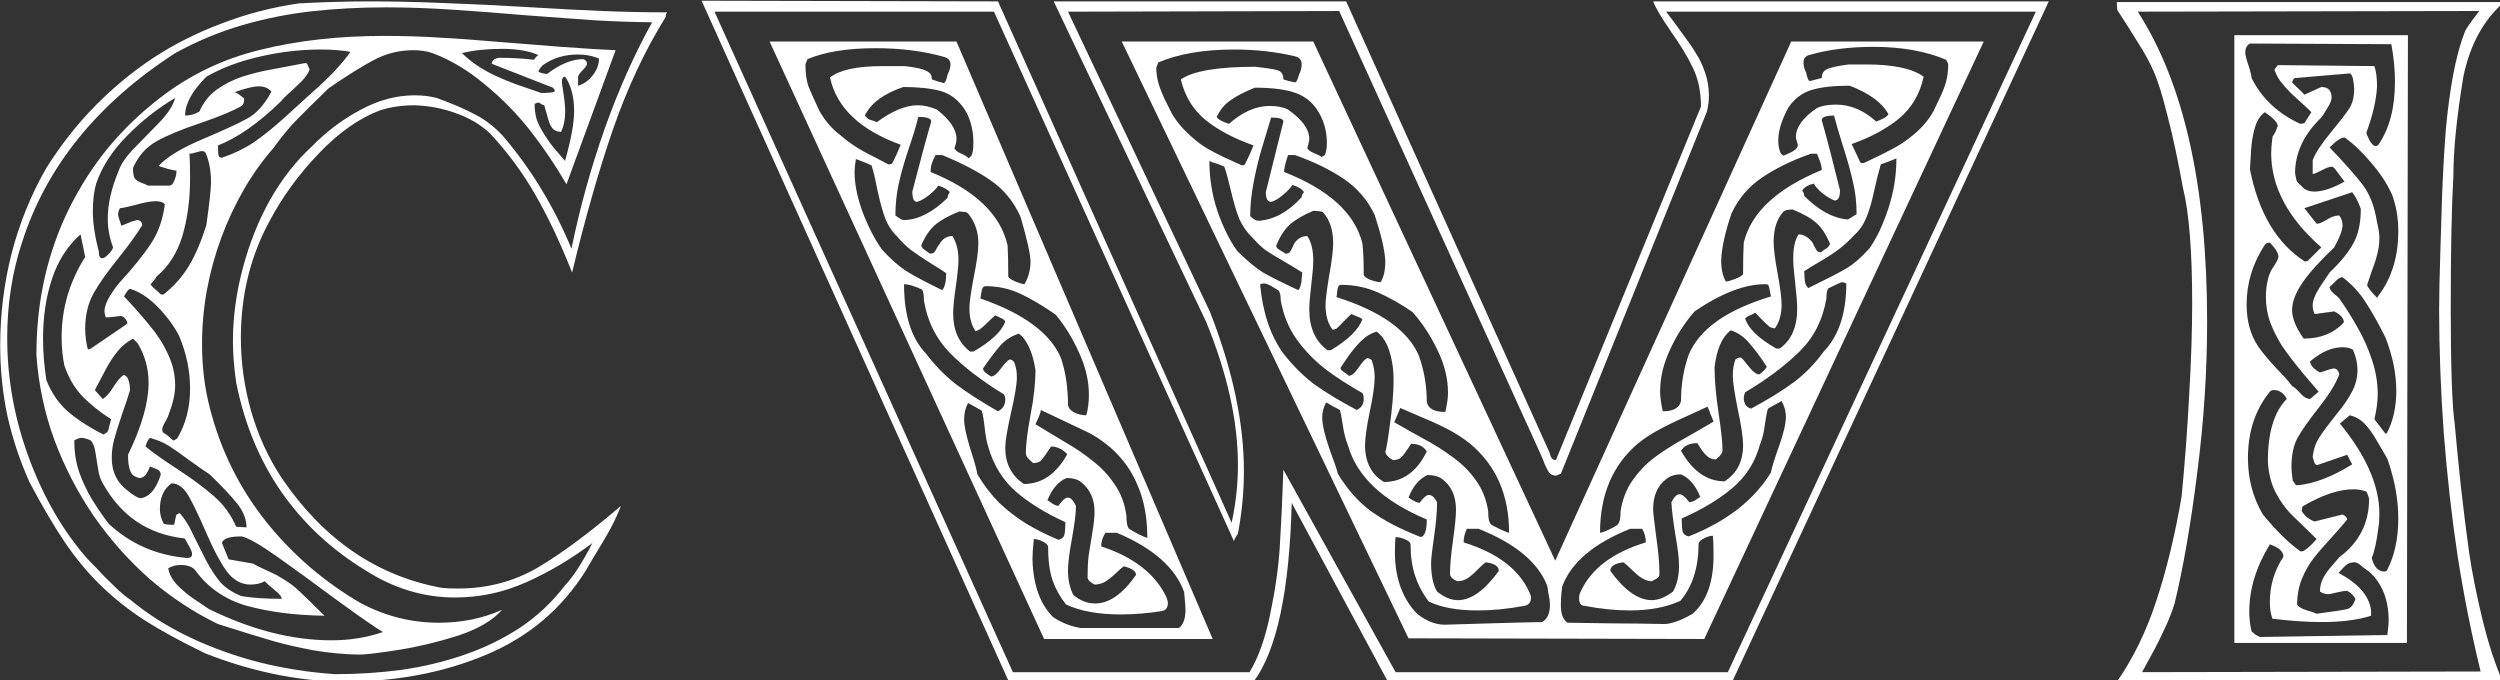 <?xml version="1.0" encoding="UTF-8" standalone="no"?>
<!-- Created with Inkscape (http://www.inkscape.org/) -->

<svg
   xmlns:dc="http://purl.org/dc/elements/1.1/"
   xmlns:cc="http://creativecommons.org/ns#"
   xmlns:rdf="http://www.w3.org/1999/02/22-rdf-syntax-ns#"
   xmlns:svg="http://www.w3.org/2000/svg"
   xmlns="http://www.w3.org/2000/svg"
   xmlns:sodipodi="http://sodipodi.sourceforge.net/DTD/sodipodi-0.dtd"
   xmlns:inkscape="http://www.inkscape.org/namespaces/inkscape"
   width="187.127mm"
   height="50.899mm"
   viewBox="0 0 187.127 50.899"
   version="1.1"
   id="svg8"
   sodipodi:docname="logo.svg"
   inkscape:version="0.92.5 (2060ec1f9f, 2020-04-08)">
  <rect x="0" y="0" width="187.127" height="50.899" fill="#333333" stroke="none"/>
  <defs
     id="defs2" />
  <sodipodi:namedview
     id="base"
     pagecolor="#ffffff"
     bordercolor="#666666"
     borderopacity="1.0"
     inkscape:pageopacity="0.0"
     inkscape:pageshadow="2"
     inkscape:zoom="0.35"
     inkscape:cx="-117.63811"
     inkscape:cy="-242.15687"
     inkscape:document-units="mm"
     inkscape:current-layer="layer1"
     showgrid="false"
     fit-margin-top="0"
     fit-margin-left="0"
     fit-margin-right="0"
     fit-margin-bottom="0"
     inkscape:window-width="2560"
     inkscape:window-height="1387"
     inkscape:window-x="-8"
     inkscape:window-y="22"
     inkscape:window-maximized="1" />
  <g
     inkscape:label="Layer 1"
     inkscape:groupmode="layer"
     id="layer1"
     transform="translate(-11.092,-33.863)">
    <g
       aria-label="CWI"
       transform="scale(0.265)"
       style="font-style:normal;font-variant:normal;font-weight:normal;font-stretch:normal;font-size:192px;line-height:1.25;font-family:Celticmd;-inkscape-font-specification:Celticmd;letter-spacing:0px;word-spacing:0px;fill:#000000;fill-opacity:1;stroke:none"
       id="flowRoot815">
      <path
         d="m 138.486,320.363 q 22.5,0 40.594,-7.594 18.188,-7.594 28.406,-24.094 1.594,-2.812 3.562,-6 1.969,-3.188 3.469,-6 1.5,-2.812 2.719,-6 -13.125,11.25 -23.344,17.344 -10.219,6 -22.688,6 -2.906,0 -4.5,-0.188 -27.562,-4.969 -45.281,-31.031 -5.625,-8.531 -8.625,-18.844 -2.906,-10.312 -2.906,-20.719 0,-18.281 8.25,-33.281 5.344,-10.031 13.781,-18.844 8.531,-8.906 17.344,-12.188 4.5,-1.406 9.562,-1.406 6.281,0.188 11.812,2.25 5.625,1.969 9.562,5.625 7.688,8.25 12.938,17.531 5.344,9.281 10.312,21.844 5.438,-22.688 11.531,-40.406 6.188,-17.812 14.906,-31.781 0,-0.469 0.094,-0.75 0.188,-0.375 0.281,-0.562 -9.188,0 -18.281,-0.375 -9,-0.375 -21.469,-1.125 -12.375,-0.75 -23.344,-1.125 -10.969,-0.469 -20.438,-0.469 -10.219,0 -20.344,0.562 -11.344,1.594 -22.031,5.719 -10.688,4.031 -19.594,9.938 -8.812,5.906 -16.312,13.594 -7.5,7.688 -13.5,17.25 -6.375,11.062 -9.75,23.906 -3.281,12.844 -3.281,26.156 0,10.406 2.062,20.062 2.156,9.562 6.188,18.562 5.25,9.938 9.844,16.781 4.594,6.844 10.219,12.375 5.719,5.531 12.375,9.844 6.75,4.312 17.156,9.375 9.469,3.75 19.219,5.812 9.844,2.062 19.5,2.25 z m -2.062,-2.156 q -10.781,-0.75 -21.094,-3.281 -10.312,-2.625 -19.875,-7.125 -9.562,-4.594 -16.875,-10.688 -1.312,-0.844 -3.281,-2.625 -1.875,-1.781 -3.938,-3.844 -1.969,-2.156 -4.688,-4.875 -10.406,-11.812 -16.594,-28.5 -6.188,-16.688 -6.188,-34.031 0,-14.344 4.219,-27.094 10.312,-32.062 43.219,-53.344 9.188,-5.062 18.844,-7.875 9.656,-2.812 19.594,-3.938 10.031,-1.125 21.188,-1.125 8.812,0 18.75,0.656 9.938,0.656 20.812,1.594 10.969,0.844 19.219,1.406 8.25,0.469 16.312,0.562 -7.5,13.5 -13.406,30.094 -5.812,16.5 -9.375,33.844 -7.5,-18 -19.406,-31.875 -3.562,-3.844 -7.781,-6 -4.125,-2.25 -10.875,-4.688 -2.906,-0.75 -6.188,-0.75 -7.781,0 -15.375,4.125 -7.594,4.031 -13.781,10.406 -6.562,6 -11.625,14.812 -4.969,8.812 -7.781,19.406 -2.812,10.5 -2.812,20.719 0,5.344 0.938,11.719 3.469,17.438 12.75,30.844 9.281,13.312 23.719,22.125 12,7.688 25.312,7.688 10.5,0 20.156,-4.312 9.656,-4.312 18.656,-11.062 -4.219,8.25 -7.688,11.906 -5.438,7.125 -12.75,12 -7.312,4.781 -15.844,7.688 -8.438,2.906 -17.625,4.219 -9.094,1.219 -18.844,1.219 z m -35.531,-18.375 q -2.344,-1.594 -4.875,-3.281 -2.438,-1.781 -4.312,-3.75 -1.875,-2.062 -2.344,-4.5 1.594,-0.938 3.469,-0.938 2.719,0 4.031,1.312 5.531,7.688 15,10.312 9.469,2.531 21.656,2.719 -4.688,-4.688 -7.031,-6.844 -2.25,-2.25 -5.812,-4.219 -0.656,-0.469 -3.562,-1.781 -2.906,-1.312 -3.75,-1.875 l -6.938,-1.219 -1.875,-4.594 q 0.375,-1.875 5.531,-1.875 2.719,0.562 9.656,5.438 6.938,4.875 17.156,12.469 10.312,7.5 13.125,9.094 -6.75,2.344 -14.531,2.344 -16.594,0 -34.594,-8.812 z m 2.531,4.219 q 11.25,3.562 15.844,4.875 4.594,1.312 11.062,2.531 6.562,1.125 13.031,1.219 2.625,0 10.969,-1.312 8.344,-1.312 16.875,-4.031 8.531,-2.812 12.469,-7.312 -8.156,3.656 -17.906,3.656 -11.438,0 -21.844,-5.438 -15.844,-9.188 -27.094,-23.344 -11.25,-14.25 -15.75,-32.062 -2.156,-8.344 -2.156,-17.906 0,-15.188 5.438,-30 5.531,-14.812 14.719,-25.312 3.375,-4.688 6.469,-7.875 3.188,-3.281 9.094,-9 7.312,-5.062 12.562,-7.875 5.344,-2.906 11.438,-2.906 2.906,0 5.438,0.844 7.688,2.906 14.812,8.906 7.219,5.906 12.844,13.125 5.625,7.219 10.125,15 l 13.875,-37.875 q -4.875,-0.188 -15.281,-0.938 -10.406,-0.844 -18.938,-1.5 -8.438,-0.75 -15.656,-1.125 -7.125,-0.469 -15.656,-0.469 -19.031,0 -34.875,3.938 -15.75,3.844 -28.313,13.594 -8.25,6.375 -14.531,13.969 -6.188,7.5 -10.969,16.969 -4.688,9.469 -7.031,19.781 -2.344,10.312 -2.344,21.844 0.844,12.375 5.062,24 4.312,11.531 11.156,21.562 6.938,9.938 15.75,17.719 8.906,7.688 19.313,12.75 z m 18,-7.125 q -6.75,0 -11.344,-0.75 -3.75,-1.5 -5.906,-3.844 -2.062,-2.438 -4.125,-6.281 -1.969,-3.844 -3.656,-7.312 -1.594,-3.562 -3.75,-6 -0.656,0.188 -0.844,0.375 -0.188,0.188 -0.281,0.656 -0.094,0.469 -0.188,0.938 -0.094,0.469 -0.281,1.312 -2.625,0 -3,-0.375 -1.031,-2.062 -1.031,-4.031 0,-4.969 3.281,-7.312 2.812,0 4.875,3.656 2.062,3.656 5.063,10.594 3,6.938 5.719,10.688 2.812,3.656 6.656,3.656 2.344,0 4.031,-0.938 0.562,0.656 2.625,2.344 2.156,1.688 2.156,2.625 z M 94.705,285.394 q -13.031,-1.125 -22.219,-9.75 -2.531,-3.375 -4.781,-7.031 -2.156,-3.656 -3.562,-7.688 -1.312,-4.031 -1.312,-8.719 1.125,-0.75 2.156,-0.75 0.844,0 2.531,0.75 1.031,1.219 1.312,3.469 0.375,2.25 0.75,4.688 0.375,2.438 1.312,3.938 7.688,13.875 23.062,15.562 0,-0.188 1.031,1.688 1.125,1.875 1.125,2.719 0,1.125 -1.406,1.125 z m 16.781,-8.625 q -0.75,-0.094 -1.406,-0.094 -0.562,-0.094 -1.5,-0.094 -2.25,-5.156 -6.281,-8.625 -4.031,-3.562 -10.5,-7.781 -6.469,-4.219 -8.812,-6.281 0.375,-1.594 1.219,-2.438 3.281,0.938 5.344,2.25 2.062,1.312 5.719,4.031 3.75,2.719 5.813,4.031 4.969,4.781 7.688,8.156 2.719,3.375 2.719,6.844 z m -30,-8.25 q -1.125,-0.188 -3.469,-2.062 -4.594,-3.375 -4.594,-9.281 0,-2.719 0.656,-5.156 0.656,-2.531 2.25,-7.219 1.688,-4.781 2.25,-6.844 0,-1.594 -0.469,-2.906 -0.469,-1.312 -1.406,-1.312 -1.312,0.938 -2.906,3.469 -1.5,2.438 -2.906,3.281 l -2.25,-2.531 q 1.969,-3.656 3.281,-6.188 1.406,-2.625 3.094,-4.688 1.688,-2.156 4.406,-3.656 0.188,0.188 0.75,0.75 0.562,0.562 0.562,0.562 3.094,5.156 3.094,11.156 0,8.344 -5.812,20.344 0,5.531 2.156,6.188 0.75,0.375 1.125,0.375 1.781,0 2.906,-3.281 0.938,0.375 1.594,0.656 0.75,0.281 1.031,0.562 0.281,0.281 0.469,1.031 -1.969,6.281 -5.812,6.75 z m 10.406,-16.875 q -0.844,0.562 -1.031,0.562 -0.094,0 -0.844,-0.656 -0.656,-0.75 -1.969,-1.5 -0.375,-0.375 -0.375,-0.938 0,-0.75 0.844,-2.156 0.844,-1.406 1.031,-2.25 1.781,-4.594 1.781,-8.062 0,-4.594 -2.062,-8.906 -1.969,-4.312 -5.25,-8.156 -3.188,-3.938 -7.125,-8.062 1.031,-1.969 1.688,-2.156 3.844,1.125 7.688,4.969 3.844,3.844 6.188,8.344 3.094,7.312 3.094,14.906 0,7.969 -3.656,14.062 z m -18.656,-5.438 q -0.469,1.875 -0.656,2.531 -0.094,0.656 -0.375,1.031 -0.281,0.281 -1.125,0.75 -6.281,-3.188 -10.219,-6.656 -3.844,-3.469 -5.906,-8.719 -0.938,-6.094 -0.938,-11.719 0,-9.281 2.531,-16.875 2.531,-7.688 8.062,-12.562 l 1.312,6.375 q -6.656,10.5 -6.656,22.688 0,4.219 0.75,7.875 1.688,5.062 4.875,8.531 3.281,3.469 8.344,6.75 z m -5.719,-19.969 q -0.188,0.094 -0.469,0.188 -0.188,0 -0.375,0.094 -0.75,-2.906 -0.75,-6 0,-5.531 2.344,-9.844 2.438,-4.312 6.938,-9.844 4.5,-5.625 6.844,-9.469 -0.188,-1.406 -1.5,-1.406 -1.031,0.188 -2.344,0.75 -1.219,0.469 -2.062,0.844 -0.281,-0.844 -0.562,-1.688 -0.281,-0.844 -0.375,-1.406 0,-1.031 0.562,-1.875 0.75,0 4.406,-0.938 3.656,-1.031 5.719,-1.031 1.875,0 2.531,0.938 -0.844,6.375 -3.938,11.062 -3,4.594 -9.094,11.25 -4.031,5.062 -4.031,7.875 0,0.562 0.375,1.688 1.219,0 2.531,-0.188 1.312,-0.188 1.688,-0.188 0.562,0 1.125,0.562 0.75,0.844 0.75,1.594 z m 20.531,-15.281 h -0.75 q -1.125,-1.125 -1.875,-1.688 -0.75,-0.656 -1.031,-1.219 1.125,-1.125 1.688,-2.156 5.156,-4.312 7.312,-11.531 2.156,-7.312 2.156,-16.312 0,-4.781 -0.188,-6.844 0.656,0 1.875,-0.375 1.219,-0.375 1.688,-0.375 0.75,0 1.031,0.562 1.5,3.469 1.5,8.25 0,2.719 -1.312,12.094 -2.063,6.656 -4.875,11.438 -2.812,4.688 -7.219,8.156 z m -14.25,-13.312 q -0.188,0.844 -1.312,1.969 -1.125,1.125 -1.781,1.125 -0.938,0 -0.938,-1.875 -1.688,-6.562 -1.688,-11.344 0,-4.594 0.938,-7.875 2.438,-7.125 8.719,-13.5 6.281,-6.375 13.594,-10.688 -0.844,3.094 -4.219,6.656 -3.375,3.469 -7.031,7.219 -3.656,3.656 -4.688,6.656 -3.094,7.312 -3.094,13.594 0,4.125 1.5,8.062 z m 9.844,-17.438 q -0.656,-0.375 -1.969,-0.844 -1.219,-0.469 -1.781,-1.219 -0.469,-0.844 -0.469,-2.906 2.156,-4.969 6.562,-7.5 4.5,-2.531 12.656,-5.25 8.156,-2.812 11.438,-4.781 0.75,-0.375 0.75,-2.062 -0.469,-0.469 -1.406,-1.125 -0.844,-0.656 -1.406,-0.656 4.688,-1.688 6.844,-1.688 2.438,0 3.656,1.5 -2.906,5.438 -6.656,7.5 -3.656,2.062 -12.75,5.906 -9.094,3.844 -12.469,7.594 0.938,0.281 2.719,0.844 1.875,0.469 2.344,0.469 0,1.5 -0.656,2.906 -0.562,1.312 -1.312,1.312 z m 117.844,-7.125 v 0.188 q -2.062,-2.438 -3.375,-3.938 -1.219,-1.5 -2.625,-3.75 -1.406,-2.25 -2.062,-4.125 -0.562,-1.969 -0.562,-4.312 0.75,-0.375 0.938,-0.375 0.469,0 0.844,0.375 0.375,0.281 0.938,0.375 0.656,2.25 1.125,3.938 0.469,1.688 1.219,2.625 0.844,0.938 2.438,0.938 1.125,-2.531 1.125,-5.531 0,-2.25 -0.469,-5.25 -0.469,-3.094 -0.469,-3.188 0,-1.594 0.938,-1.594 2.531,3.75 2.531,9.656 0,5.062 -2.531,13.969 z m -96.938,-0.75 q -0.75,0 -0.938,-0.562 -0.188,-0.656 -0.188,-2.906 8.25,-3.188 17.812,-12.469 0.562,-0.844 4.031,-3.938 3.469,-3.094 4.031,-5.062 -0.562,-1.312 -0.656,-1.5 -0.094,-0.281 -0.656,-0.281 -4.969,0.938 -9.375,1.781 -4.312,0.75 -8.344,2.062 -3.938,1.312 -7.219,3.656 -3.188,2.344 -4.875,6.188 -1.875,1.125 -4.031,1.125 0,-4.969 6,-10.969 6.75,-3.844 15.281,-5.719 8.531,-1.969 17.156,-1.969 4.406,0 8.25,0.656 -3.375,4.969 -10.969,11.625 -3.844,3.469 -8.25,7.5 -4.406,3.938 -8.25,6.562 -3.844,2.531 -8.812,4.219 z m 90.188,-18.281 q -4.312,-1.5 -7.312,-2.531 -3,-1.125 -5.438,-2.25 -2.438,-1.125 -4.969,-2.719 -2.531,-1.688 -4.688,-3.75 4.781,-1.219 11.344,-1.219 6.375,0 10.312,1.781 -0.375,0.094 -0.75,0.562 -0.375,0.469 -0.562,0.75 -4.594,-0.562 -9.656,-0.562 -0.844,0 -1.594,0.469 -0.656,0.469 -0.656,1.219 l 17.25,6.75 q 0.562,0.562 0.562,0.938 -0.188,0.562 -3.844,0.562 z m 16.312,-9.75 q 0,2.531 -1.781,4.781 -1.781,2.25 -4.125,2.906 v -2.531 q 0.188,-0.75 1.312,-1.875 1.125,-1.125 1.219,-1.781 0,-0.844 -1.031,-1.312 -4.781,0 -10.312,4.219 -2.344,-0.375 -2.344,-0.75 0,-0.562 1.219,-1.781 4.219,-3 9.938,-3 3.094,0 5.906,1.125 z"
         style="fill:#ffffff"
         id="path830" />
      <path
         d="m 416.08,171.582 q 0.562,-1.406 0.562,-3.469 0,-5.25 -2.906,-9.562 -2.438,-3.469 -6.469,-4.688 -4.031,-1.312 -10.969,-1.312 -4.219,1.688 -6.75,3.469 -2.531,1.688 -4.031,4.781 0.281,0.469 0.844,0.844 0.656,0.375 1.312,0.656 0.656,0.188 1.312,0.469 5.719,-5.062 11.531,-5.062 3.094,0 5.156,1.031 6,4.219 6,8.25 0,0.656 -0.281,1.594 -0.281,0.938 -0.281,1.031 0.281,0.75 1.875,1.406 1.688,0.656 2.156,1.125 0.281,-0.188 0.469,-0.281 0.281,-0.188 0.469,-0.281 z m -23.438,2.906 q 0.75,0 0.938,-0.469 1.125,-2.156 2.344,-5.156 -8.25,-2.906 -13.594,-7.219 -5.25,-4.312 -6.938,-11.438 5.156,-3.562 21.094,-3.562 4.312,0.469 6.094,0.938 1.781,0.469 1.781,2.625 1.219,0.469 3.281,0.844 0.562,0 1.125,-2.156 0.75,-1.5 0.75,-2.906 0,-1.781 -1.688,-2.25 -8.062,-1.969 -17.438,-1.969 -12.75,0 -21.375,3.656 -0.094,0.188 -0.281,0.75 -0.188,0.469 -0.281,0.656 0,2.344 0.656,4.594 0.656,2.156 1.875,4.688 1.219,2.531 1.875,3.75 2.062,3.562 6,6.938 2.156,1.875 4.125,3 1.969,1.125 4.5,2.344 2.625,1.219 5.156,2.344 z m 4.781,15.656 q 6.469,-0.469 12.094,-6.656 0,-0.375 0.188,-0.75 0.281,-0.469 0.469,-0.656 -0.75,-1.312 -3.281,-2.062 -0.656,1.125 -2.625,2.812 -1.875,1.594 -3.375,1.969 -1.5,0 -1.5,-2.719 1.969,-7.781 2.812,-11.344 0.938,-3.656 2.156,-8.625 0,-1.125 -3.469,-1.125 -1.312,4.406 -2.719,9 -1.312,4.5 -2.25,9.469 -0.938,4.969 -0.938,9.375 1.312,1.312 2.438,1.312 z m 34.406,17.344 q 1.312,-2.062 1.312,-6 -0.188,-4.406 -3,-13.031 -3.094,-6.375 -8.719,-10.125 -5.625,-3.844 -13.781,-6.75 h -1.969 q -1.125,3.375 -1.125,4.781 18.938,7.406 22.125,20.156 0.375,3.094 0.375,8.812 0.094,0.75 1.875,1.5 1.875,0.656 2.906,0.656 z m -22.125,-2.719 q -2.156,-1.406 -5.25,-3.188 -3.094,-1.781 -5.062,-3.094 -1.875,-1.406 -3.844,-3.656 -2.344,-2.25 -3.656,-5.25 -1.219,-3.094 -2.344,-7.875 -1.125,-4.781 -1.875,-6.844 -0.656,-0.281 -1.312,-0.562 -0.656,-0.281 -1.406,-0.469 -0.656,-0.188 -1.5,-0.562 0,7.406 2.344,14.344 2.438,6.844 5.531,11.062 4.125,4.125 7.312,6.094 3.281,1.875 9.938,4.969 0.469,-0.562 0.656,-1.406 0.281,-0.844 0.281,-1.781 0.094,-1.031 0.188,-1.781 z m 8.062,21.938 q 7.312,-4.406 8.906,-8.719 -0.375,-0.469 -1.594,-0.844 -1.125,-0.469 -1.5,-0.656 -0.375,0.281 -1.219,1.125 -0.75,0.75 -1.594,1.594 -0.75,0.844 -1.312,1.312 -0.562,0.375 -1.219,0.375 -1.969,-2.625 -1.969,-6.938 0,-2.062 1.031,-8.344 1.125,-6.281 1.125,-9.094 0,-5.625 -2.906,-8.812 -0.281,-0.188 -1.219,-0.281 -0.938,-0.094 -1.5,-0.094 -4.219,1.781 -6.562,3.844 -2.344,2.062 -3.938,6.094 0.094,0.375 0.469,0.75 0.375,0.281 1.125,0.75 0.75,0.375 1.031,0.656 0.844,0 1.219,-0.375 0.375,-0.469 0.656,-1.125 0.281,-0.656 0.656,-1.406 1.406,-2.062 3.656,-2.062 1.688,2.438 1.688,7.031 0,2.062 -0.562,6.75 -0.562,4.688 -0.562,6.938 0,7.781 5.156,11.531 z m 7.312,16.875 q 1.969,-0.938 1.969,-3.094 0,-1.125 -0.375,-1.688 -6,-3.375 -10.688,-6.938 -4.594,-3.656 -7.969,-8.344 -3.281,-4.688 -4.406,-10.875 0,-2.344 -0.75,-2.906 -0.375,-0.188 -1.125,-0.656 -0.75,-0.562 -1.5,-0.844 -0.656,-0.375 -1.219,-0.375 -1.219,0 -1.219,0.375 1.125,11.906 6.562,19.406 4.125,5.25 8.906,8.812 4.875,3.469 11.812,7.125 z m 25.031,0.562 q 0.75,-3.375 0.75,-5.344 0,-6.094 -3,-12.188 -3,-6.188 -7.031,-10.688 -4.875,-3.375 -9.75,-5.531 -4.875,-2.156 -10.406,-2.156 -0.562,0 -0.844,0.562 -0.188,0.562 -0.281,1.312 0,0.656 -0.188,1.594 18.656,5.906 23.25,16.5 2.25,6.281 2.25,13.031 0.469,2.906 5.25,2.906 z m -5.25,11.156 q -1.312,-2.156 -4.406,-2.156 -1.781,2.719 -2.625,3.656 -0.844,0.938 -2.531,0.938 -0.375,-0.281 -1.031,-0.656 -0.562,-0.469 -0.844,-0.938 -0.281,-0.469 -0.281,-0.844 0.281,0 1.312,-7.594 1.031,-7.594 1.031,-12.188 0,-2.531 -0.188,-3.844 -0.938,-7.594 -4.594,-10.219 -1.688,0.469 -3.188,1.594 -1.406,1.125 -2.531,2.438 -1.031,1.219 -2.344,3 -1.219,1.781 -2.156,3.188 0,0.562 0.844,1.125 0.938,0.562 1.5,1.125 1.219,0 2.719,-2.25 1.594,-2.344 2.438,-2.719 0.75,0 1.312,0.562 0.844,2.344 0.844,4.781 0,3.375 -1.406,9.844 -1.312,6.469 -1.312,9.375 0,7.219 5.344,10.406 7.875,0 12.094,-8.625 z m 23.25,22.969 q 0,-15.938 -10.969,-25.125 -2.812,-2.25 -6,-3.938 -3.188,-1.688 -7.031,-3.281 -3.844,-1.688 -6.75,-2.906 -0.375,1.031 -0.844,2.062 -0.375,0.938 -0.844,1.969 3.562,2.062 8.156,4.594 4.594,2.438 8.344,5.25 3.844,2.719 6.562,6.562 2.719,3.75 3.469,8.719 0,2.906 0.75,3.656 0,0.188 2.344,1.312 2.438,1.125 2.812,1.125 z m -24.938,1.219 q 1.688,-0.375 1.688,-4.969 -18.469,-7.781 -22.219,-20.812 -1.031,-2.531 -1.5,-5.812 -0.469,-3.281 -0.844,-4.312 -1.312,-0.75 -1.969,-1.031 -0.562,-0.375 -1.875,-1.125 -1.125,2.062 -1.125,4.219 0,3.094 2.062,9 2.156,5.812 2.344,6.938 4.031,6.656 9.375,10.594 5.438,3.938 14.062,7.312 z m 22.031,9.562 q 0,-1.969 -3.656,-2.438 -0.656,0.375 -2.25,1.969 -1.5,1.594 -2.906,2.531 -1.312,0.844 -2.906,0.844 -2.062,-0.844 -2.062,-2.156 0,-3.375 0.844,-9.375 0.844,-6 0.844,-8.625 0,-5.906 -4.031,-8.812 -1.5,-1.031 -4.031,-1.031 -3.562,1.688 -5.344,6.375 2.062,1.406 3.094,1.5 1.688,-2.25 2.625,-2.25 1.312,0 2.344,2.062 0,3.844 -0.844,9.656 -0.844,5.812 -0.844,7.5 0,5.25 1.688,8.062 3,2.438 5.906,2.438 5.531,0 11.531,-8.25 z m -15.375,15.188 q 7.031,-0.188 12.75,-0.375 5.719,-0.188 14.906,-0.375 2.156,-1.312 2.156,-4.781 0,-1.5 -0.375,-3.094 -0.281,-1.688 -0.375,-2.344 -3.844,-9.938 -19.406,-16.125 h -3.281 q -0.938,1.875 -0.938,3.844 14.25,4.406 18.562,14.062 0.469,0.938 0.469,1.5 0,1.969 -1.781,2.344 -7.031,1.312 -13.219,1.312 -8.719,0 -13.875,-2.531 -2.531,-3.281 -3.844,-7.219 -1.312,-3.938 -1.312,-9.094 -0.281,-0.75 -1.688,-1.312 -1.406,-0.562 -2.531,-0.562 -0.188,1.312 -0.188,4.219 0,10.406 5.719,16.875 1.594,1.594 3.844,2.625 2.344,1.031 4.406,1.031 z m 95.062,-133.031 q 0.188,0.094 0.375,0.281 0.188,0.094 0.375,0.281 0.188,-0.094 1.875,-0.844 1.781,-0.844 2.156,-1.875 0,-0.562 -0.281,-1.406 -0.281,-0.844 -0.281,-1.031 0,-4.312 6,-8.344 2.062,-0.938 5.344,-0.938 6.094,0 11.344,4.781 1.031,-0.375 1.969,-0.844 1.031,-0.469 1.5,-1.219 -2.625,-4.875 -10.969,-8.062 -6.844,0 -10.781,1.219 -3.938,1.219 -6.469,4.875 -2.906,5.25 -2.906,9.469 0,2.062 0.75,3.656 z m 23.438,2.625 q 5.625,-2.625 8.344,-4.125 2.812,-1.5 5.531,-3.75 3.75,-3.094 5.719,-6.656 0.938,-1.875 1.875,-3.938 1.031,-2.062 1.688,-4.312 0.656,-2.344 0.656,-5.062 0.094,0 -0.562,-1.312 -8.625,-3.656 -20.531,-3.656 -10.312,0 -18.281,2.344 -1.5,0.469 -1.5,2.062 0,1.406 0.75,2.906 0.469,2.344 1.125,2.344 0.844,-0.188 1.781,-0.469 0.938,-0.281 1.5,-0.375 0,-2.062 1.969,-2.719 1.969,-0.656 5.719,-1.125 h 4.781 q 11.625,0 16.312,3.469 -1.594,7.312 -6.844,11.719 -5.156,4.312 -13.5,7.312 1.219,2.438 2.344,4.969 0.094,0.281 0.469,0.375 0.469,0 0.656,0 z m -4.594,15.938 q 0.375,-0.094 2.531,-1.5 0,-4.875 -1.031,-9.094 -0.938,-4.312 -2.906,-10.406 -1.875,-6.094 -2.438,-8.344 -3.469,0 -3.469,1.312 1.125,3.938 2.531,9.375 1.406,5.438 2.625,10.406 0,2.906 -1.5,2.906 -1.5,-0.562 -3.375,-1.969 -1.781,-1.5 -2.531,-2.812 -2.625,0.656 -3.281,2.062 0.188,0.094 0.375,0.469 0.188,0.281 0.188,0.938 6.188,6.188 12.281,6.656 z m -34.406,17.531 q 0.75,0 2.719,-0.75 2.062,-0.844 2.156,-1.406 0,-5.719 0.188,-8.812 3.094,-12.75 22.031,-20.531 0,-0.938 -0.281,-1.781 -0.281,-0.938 -0.656,-1.781 -0.375,-0.938 -0.375,-1.031 h -1.781 q -8.156,2.906 -13.781,6.75 -5.625,3.75 -8.625,10.125 -2.719,8.062 -2.906,13.219 0,3.656 1.312,6 z m 22.125,-2.906 q 0.094,0.75 0.094,1.781 0.094,1.031 0.281,1.781 0.281,0.656 0.75,1.219 7.875,-3.844 10.875,-5.625 3,-1.781 6.375,-5.531 3,-4.125 5.344,-11.156 2.344,-7.031 2.344,-14.344 -1.125,0.469 -2.062,0.844 -0.844,0.281 -2.344,0.844 -0.938,3.188 -1.875,7.406 -0.844,4.219 -2.156,7.5 -1.312,3.188 -3.469,5.062 -1.875,2.062 -4.031,3.75 -2.156,1.688 -5.062,3.375 -2.906,1.688 -5.062,3.094 z m -7.875,21.844 h 0.938 q 4.969,-3.469 4.969,-11.25 0,-2.438 -0.562,-7.219 -0.562,-4.781 -0.562,-6.844 0,-4.688 1.5,-6.938 2.062,0 3.844,2.156 0.188,0.188 0.562,1.125 0.469,0.844 0.75,1.312 0.375,0.469 1.219,0.469 0.469,-0.469 0.938,-0.75 0.562,-0.281 0.938,-0.656 0.469,-0.469 0.656,-0.938 -1.594,-3.938 -3.844,-5.906 -2.25,-2.062 -6.75,-3.844 -1.875,0 -2.531,0.562 -2.812,3 -2.812,8.625 0,2.812 1.125,8.906 1.125,6.094 1.125,8.906 0,3.844 -1.875,6.562 -0.844,0 -1.594,-0.469 -0.656,-0.562 -2.25,-2.156 -1.5,-1.594 -1.781,-1.781 -0.188,0.188 -1.406,0.75 -1.125,0.469 -1.406,0.938 1.5,4.312 8.812,8.438 z m -7.125,16.969 q 7.312,-3.938 12,-7.406 4.781,-3.562 8.531,-8.719 6.375,-6.656 6.375,-19.219 -0.75,-0.375 -1.125,-0.375 -0.469,0 -3.844,1.688 -0.656,0.562 -0.656,2.906 -1.5,9 -7.594,15 -6.094,6 -15.375,11.531 -0.375,1.125 -0.375,1.5 0,2.438 2.062,3.094 z m -24.938,0.75 q 4.5,0 5.156,-2.906 0,-6.938 2.156,-13.031 4.5,-10.875 23.25,-16.5 -0.094,-0.375 -0.281,-1.406 -0.188,-1.125 -0.375,-1.594 -0.094,-0.469 -0.938,-0.469 -8.719,0 -19.969,7.688 -4.125,4.688 -6.938,10.781 -2.812,6 -2.812,11.906 0,1.969 0.75,5.531 z m 5.156,11.156 q 4.875,8.625 12.281,8.625 5.25,-3.281 5.25,-10.219 0,-3.188 -1.5,-10.125 -1.406,-7.031 -1.406,-9.469 0,-2.719 0.75,-4.594 0.562,-0.562 1.5,-0.562 0.469,0.188 2.25,2.531 1.781,2.25 3,2.25 2.062,-1.594 2.062,-2.25 -2.625,-4.031 -4.875,-6.562 -2.156,-2.625 -5.25,-3.656 -3.656,2.719 -4.594,10.406 0,5.344 1.125,12.844 1.125,7.5 1.125,10.594 0,1.219 -1.875,2.625 -1.312,0 -2.25,-0.75 -0.938,-0.75 -1.781,-1.969 -0.844,-1.312 -1.219,-1.875 -3.281,0 -4.594,2.156 z m -22.875,23.156 q 0.656,0 2.812,-1.031 2.25,-1.125 2.25,-1.406 0.75,-0.75 0.75,-3.656 0.75,-4.969 3.375,-8.719 2.719,-3.844 6.094,-6.375 3.469,-2.625 8.531,-5.438 5.156,-2.906 8.25,-4.781 -0.375,-1.031 -0.844,-2.062 -0.375,-1.125 -0.844,-2.156 -0.375,0.188 -5.719,2.625 -5.25,2.344 -8.438,4.125 -3.094,1.688 -5.625,3.75 -10.594,9.094 -10.594,25.125 z m 25.031,1.031 q 16.125,-6.375 23.25,-18.094 0.281,-1.781 2.25,-7.312 1.969,-5.531 1.969,-8.438 0,-2.156 -1.219,-4.406 -2.812,1.594 -3.844,2.156 -0.375,1.031 -0.844,4.312 -0.375,3.281 -1.406,5.812 -2.062,7.5 -7.781,12.281 -5.625,4.781 -14.344,8.625 0,2.625 0.281,3.75 0.375,1.031 1.688,1.312 z m -22.125,9.75 q 6,8.25 11.719,8.25 2.812,0 6,-2.438 1.688,-3 1.688,-7.312 0,-3 -1.031,-8.719 -0.938,-5.719 -1.125,-9.188 1.125,-2.25 2.344,-2.25 1.031,0 2.719,2.25 0.938,-0.094 1.688,-0.562 0.75,-0.562 1.406,-0.938 -1.969,-4.875 -5.438,-6.375 -2.438,0 -4.031,1.219 -3.844,2.812 -3.844,8.625 0,1.219 0.844,7.594 0.938,6.375 0.938,10.594 0,0.75 -0.281,1.031 -0.281,0.281 -0.844,0.562 -0.562,0.281 -1.031,0.562 -2.25,0 -4.875,-2.531 -2.625,-2.531 -3.188,-2.812 -3.656,0.469 -3.656,2.438 z m 15.562,15 q 3.188,-0.281 7.688,-2.906 5.906,-5.156 5.906,-16.5 0,-3.656 -0.188,-5.531 -1.031,0 -2.344,0.656 -1.219,0.562 -1.688,1.406 0,10.312 -5.156,16.312 -5.812,2.719 -14.344,2.719 -6,0 -12.75,-1.312 -1.5,0 -1.5,-2.156 0,-1.125 0.375,-1.688 4.312,-9.75 18.469,-14.062 0,-2.062 -1.031,-3.844 h -3.375 q -15.469,6.188 -19.219,16.312 -0.375,2.812 -0.375,5.25 0,3.75 1.875,4.969 6.938,0.094 12.656,0.188 5.812,0 15,0.188 z M 316.236,171.769 q 0.562,-0.938 0.562,-3.656 0,-5.438 -2.438,-9.375 -2.719,-4.125 -6.844,-5.25 -4.125,-1.125 -10.5,-1.125 -8.344,2.812 -10.875,8.062 0.469,0.562 0.938,0.938 0.469,0.281 0.938,0.375 0.469,0.094 1.5,0.562 6.469,-4.781 11.531,-4.781 2.625,0 5.438,1.219 5.531,4.312 5.531,8.25 0,0.938 -0.281,1.781 -0.281,0.844 -0.281,0.844 0.375,0.938 1.781,1.5 1.406,0.562 2.25,1.406 0.188,-0.188 0.375,-0.375 0.188,-0.188 0.375,-0.375 z m -23.438,2.438 q 0.938,0 1.125,-0.375 1.125,-2.156 2.344,-5.156 -17.25,-6.281 -19.969,-19.031 4.125,-3.188 14.812,-3.188 h 6.281 q 1.781,0.188 3.656,0.562 1.875,0.375 2.906,1.031 1.125,0.656 1.125,2.156 1.125,0.375 1.594,0.562 0.469,0.094 1.688,0.469 0.656,0 1.125,-2.344 0.844,-1.688 0.844,-2.906 0,-1.5 -1.594,-2.062 -8.719,-2.531 -19.594,-2.531 -11.812,0 -19.219,3.094 -0.094,0.375 -0.281,0.75 -0.094,0.281 -0.188,0.469 -0.094,0.188 -0.094,0.281 0,3.75 0.844,6.188 0.938,2.344 3.188,7.125 2.531,4.219 5.812,6.656 3,2.625 6.562,4.594 3.562,1.875 7.031,3.656 z m 4.406,15.75 q 6.094,-0.188 12.281,-6.281 0,-0.281 0.188,-0.844 0.281,-0.562 0.469,-0.75 -0.844,-1.125 -3.281,-1.875 -0.656,1.125 -2.625,2.719 -1.969,1.5 -3.375,1.875 -1.312,0 -1.312,-2.906 3.188,-12.375 5.344,-19.781 0,-1.312 -3.656,-1.312 -0.75,3.281 -2.719,9 -1.875,5.625 -2.812,9.938 -0.938,4.219 -0.938,8.906 1.781,1.312 2.438,1.312 z m 34.031,18.094 q 1.688,-2.906 1.688,-6.375 0,-3 -2.812,-12.656 -2.906,-6.469 -8.344,-10.219 -5.344,-3.75 -13.781,-7.219 h -1.875 q -0.281,0.656 -0.656,1.312 -0.281,0.656 -0.562,1.594 -0.188,0.844 -0.188,1.875 18.75,7.594 21.75,20.719 0.188,3.094 0.188,8.812 0.188,0.562 1.969,1.406 1.875,0.75 2.625,0.75 z m -22.125,-3.094 q -0.562,-0.469 -4.219,-2.719 -3.562,-2.25 -5.719,-3.844 -2.156,-1.688 -3.844,-3.75 -2.25,-2.156 -3.469,-5.25 -1.125,-3.094 -2.156,-7.875 -0.938,-4.875 -1.688,-7.031 -2.062,-0.938 -4.406,-1.781 -0.375,2.25 -0.375,3.656 0,5.062 2.25,11.25 2.344,6.188 5.438,10.594 3.562,3.938 6.844,6.094 3.281,2.062 10.219,5.438 1.125,-1.312 1.125,-4.781 z m 7.688,22.125 q 7.406,-4.219 9,-8.438 -0.188,-0.562 -1.031,-0.938 -0.844,-0.375 -1.781,-0.844 -0.562,0.375 -2.625,2.438 -1.969,1.969 -3,1.969 -1.688,-2.438 -1.688,-6.469 0,-2.25 1.219,-8.719 1.312,-6.469 1.312,-9.562 0,-4.875 -2.906,-8.438 -0.469,-0.469 -1.312,-0.469 -0.75,-0.094 -1.219,-0.094 -4.594,1.875 -6.844,3.844 -2.25,1.969 -3.844,5.719 0.094,0.656 0.844,1.219 0.844,0.562 1.594,1.125 0.844,0 1.219,-0.375 0.375,-0.469 0.75,-1.219 0.375,-0.75 0.75,-1.125 1.312,-2.25 3.656,-2.25 1.688,2.812 1.688,6.656 0,2.438 -0.75,7.594 -0.75,5.156 -0.75,7.594 0,7.125 4.781,10.781 z m 6.938,16.875 q 2.062,-1.031 2.062,-3.281 0,-0.938 -0.375,-1.5 -9.375,-5.719 -15.281,-11.719 -5.906,-6.094 -7.312,-14.812 0,-2.344 -0.562,-3.094 -3.281,-1.5 -5.062,-1.5 0,13.125 6.188,19.594 3.844,5.062 8.531,8.719 4.781,3.562 11.812,7.594 z m 24.938,1.125 q 0.75,-2.531 0.75,-5.719 0,-5.906 -2.719,-11.812 -2.625,-6 -6.656,-10.875 -5.062,-3.562 -9.75,-5.812 -4.688,-2.25 -10.031,-2.25 -0.562,0 -0.844,0.469 -0.281,0.469 -0.375,1.312 -0.094,0.75 -0.281,1.688 18.375,6.375 22.781,16.875 1.969,5.906 1.969,13.219 0.281,1.406 1.875,2.156 1.594,0.75 3.281,0.75 z m -5.344,10.969 q -2.156,-2.156 -4.594,-2.156 -1.781,2.719 -2.625,3.75 -0.75,0.938 -2.438,0.938 -0.656,-0.656 -1.406,-1.312 -0.656,-0.75 -0.656,-1.594 0,-3.469 1.312,-10.594 1.406,-7.219 1.406,-12.844 -1.219,-7.594 -4.688,-10.219 -3.188,1.031 -5.25,3.375 -1.969,2.25 -4.875,6.469 0,0.938 2.25,2.25 1.219,0 2.812,-2.25 1.688,-2.25 2.438,-2.531 0.75,0 1.312,0.75 0.75,1.875 0.75,4.219 0,3 -1.688,10.219 -1.594,7.125 -1.594,9.75 0,6.656 5.25,10.219 7.594,0 12.281,-8.438 z m 22.594,23.625 q 0,-8.344 -2.625,-14.531 -2.531,-6.281 -7.688,-10.875 -3.75,-3.188 -7.312,-4.781 -3.469,-1.688 -12.469,-5.906 0,0.656 -0.562,1.969 -0.562,1.312 -0.938,2.062 4.5,2.719 8.531,5.156 4.125,2.344 7.688,5.25 3.656,2.812 6.188,6.656 2.625,3.75 3.281,8.812 0,2.906 0.75,3.656 1.031,0.656 2.812,1.594 1.875,0.938 2.344,0.938 z m -25.125,0.562 q 1.312,-0.281 1.594,-1.125 0.375,-0.844 0.375,-3.844 -8.438,-3.844 -13.969,-8.625 -5.531,-4.875 -7.781,-12.562 -0.656,-1.969 -1.031,-5.438 -0.375,-3.469 -0.844,-4.875 -1.031,-0.562 -1.969,-1.125 -0.938,-0.562 -1.875,-1.031 -1.125,2.062 -1.125,4.594 0,2.625 1.688,8.156 1.781,5.438 2.062,7.406 2.812,4.688 6.188,8.062 3.469,3.281 7.688,5.906 4.219,2.531 9,4.5 z m 21.938,9.938 q 0,-1.594 -3.469,-2.438 -0.469,0.281 -2.25,1.969 -1.688,1.594 -3.094,2.438 -1.406,0.75 -2.906,0.75 -1.969,-1.031 -1.969,-2.062 0,-3.469 0.281,-6 0.375,-2.531 1.031,-6.375 0.656,-3.844 0.656,-6.094 0,-5.438 -3.844,-8.438 -1.406,-1.125 -4.031,-1.125 -3.375,1.312 -5.438,6.281 0.656,0.375 1.406,0.938 0.844,0.562 1.688,0.656 1.594,-2.344 2.719,-2.344 1.125,0 2.25,2.344 0,3 -1.125,9.188 -1.125,6.188 -1.125,9 0,4.031 1.5,6.938 2.812,2.438 6.188,2.438 5.906,0 11.531,-8.062 z m -15.562,15 h 27.656 q 1.875,-1.406 1.875,-5.156 0,-0.938 -0.188,-2.719 -0.188,-1.781 -0.188,-2.25 -3.656,-10.312 -19.031,-16.781 h -3.188 q -1.219,1.781 -1.219,3.844 13.781,4.5 18.469,14.438 0.375,1.125 0.375,1.5 0,2.062 -1.781,2.344 -5.906,0.938 -11.625,0.938 -9.375,0 -15.375,-2.812 -2.531,-3.188 -3.844,-6.938 -1.219,-3.75 -1.219,-9.469 -0.281,-0.844 -1.594,-1.406 -1.219,-0.656 -2.438,-0.656 -0.375,3.75 -0.375,5.719 0.281,10.781 5.812,16.312 3.656,2.438 7.875,3.094 z m 92.531,2.906 -81,-168.562 h 54.094 l 68.344,146.625 66.656,-146.625 h 54.375 l -78.938,168.75 z m -102.938,0.188 -77.531,-168.75 h 52.781 l 72.375,168.75 z m 58.031,9.375 q 3.75,-6.188 5.812,-16.312 2.156,-10.219 2.719,-18.938 0.562,-8.812 1.031,-21.938 l 31.688,57.188 h 93.844 l 87,-186.562 h -104.438 q 2.344,3 4.594,6.188 2.344,3.094 3.75,5.438 1.5,2.25 2.625,5.438 1.125,3.188 1.125,6.75 0,1.969 -0.562,4.406 l -41.25,102.281 q 0,0 -0.469,0.188 -0.469,0.188 -0.938,0.375 -1.312,-0.094 -1.969,-0.938 -0.562,-0.938 -1.125,-2.156 -0.469,-1.312 -1.312,-3.188 l -56.812,-124.969 -76.594,0.188 40.125,84.844 q 9.562,24.469 9.562,44.906 0,8.719 -1.688,17.719 -0.75,0.938 -1.125,2.062 L 322.611,131.082 h -78.938 l 84.281,186.562 z m 1.125,2.719 h -69.094 l -86.812,-192.375 83.719,0.188 66,147.281 q 1.781,-8.25 1.781,-16.312 0,-18.562 -9,-40.5 l -43.031,-90.469 h 82.594 l 57.562,127.688 q 0.281,1.875 1.688,1.875 l 40.969,-99.844 q 0,-6.281 -2.25,-10.875 -2.156,-4.594 -6.281,-10.406 -4.031,-5.906 -4.969,-8.438 h 111.75 l -89.438,192.188 h -97.219 l -27.188,-50.531 q -0.938,37.312 -10.781,50.531 z"
         style="fill:#ffffff"
         id="path832" />
      <path
         d="m 713.643,168.675 q -0.375,0.375 -0.75,0.375 -0.844,0 -1.781,-1.688 -0.844,-1.688 -0.844,-2.156 2.719,-7.406 3,-13.031 0,-3.469 -0.75,-5.719 l -27.281,-0.281 q -0.938,1.125 -0.938,1.406 0.75,1.969 1.781,3.281 1.031,1.312 2.719,3.094 1.781,1.688 3.469,3.188 1.688,1.5 2.438,2.344 l -1.969,3.094 q -0.094,0 -0.469,0.094 -0.281,0 -0.656,0.094 -9.469,-4.312 -13.781,-12.938 -0.094,-1.219 -0.938,-3.75 -0.844,-2.531 -0.844,-3.469 0,-1.781 1.312,-2.531 l 39.938,0.188 q 1.031,5.438 1.031,10.594 0,11.062 -4.688,17.812 z m -9.562,10.406 q -5.062,2.812 -8.438,2.812 -2.438,0 -3.656,-1.5 -1.031,-0.844 -1.312,-1.312 -0.281,-0.562 -0.562,-2.344 0,-8.625 7.406,-15.75 0.562,-0.75 1.688,-2.625 1.219,-1.875 1.219,-3.094 0,-1.125 -0.562,-1.969 -0.656,-0.938 -2.344,-0.938 l -4.781,2.156 q -0.562,-0.656 -1.781,-1.781 -1.219,-1.125 -1.688,-1.688 0.375,-1.219 0.844,-1.219 l 15.469,-1.312 q 0.375,0 0.844,1.312 0.375,2.062 0.375,3.094 0,3.375 -1.406,5.531 -1.406,2.156 -5.344,6.938 -3.938,4.781 -4.969,7.688 v 3.844 q 0.562,0 2.531,-1.031 1.969,-1.031 2.812,-1.031 0.375,0 0.75,0.375 z m -10.406,22.406 q -0.188,0 -0.375,0.094 -0.188,0 -0.375,0.094 -11.906,-7.594 -15.562,-26.062 0.188,-2.906 0.375,-6.094 0.281,-3.281 1.125,-6 0.844,-2.719 2.719,-4.031 3.375,2.25 3.656,3.844 -0.188,0.375 -0.469,1.219 -0.281,0.75 -1.031,1.875 -0.375,3 -0.375,4.594 0,14.25 14.156,26.625 z m 19.969,9.844 q -0.094,0.094 -0.188,0.281 -0.094,0.094 -0.188,0.281 -2.531,-2.531 -2.812,-3.656 0.469,-1.5 1.406,-4.125 1.031,-2.625 1.5,-4.688 0.562,-2.156 0.562,-4.406 0,-1.781 -0.656,-4.406 -1.031,-6.656 -4.031,-10.594 -3,-3.938 -9.375,-10.594 2.812,-2.812 4.219,-2.812 3.75,2.625 7.5,7.125 3.844,4.406 5.906,9 1.781,4.688 1.781,10.312 0,10.875 -5.625,18.281 z m -21.094,12.094 q -3.281,-4.594 -3.281,-8.062 0,-3.281 2.719,-7.406 2.719,-4.125 9.188,-10.312 2.344,-4.219 2.344,-6.281 0,-1.5 -0.938,-2.719 -1.688,0 -3.562,1.219 -1.781,1.125 -2.812,1.125 l -3.469,-4.406 13.5,-4.5 q 1.219,1.406 2.438,4.688 0,6.094 -2.156,9.844 -2.062,3.75 -6.656,8.156 -0.188,0.281 -2.531,3.75 -2.25,3.469 -2.25,5.438 0,1.406 0.562,2.531 l 5.531,-0.75 q 2.719,1.406 2.719,3.094 -4.219,4.594 -11.344,4.594 z m 1.781,17.062 q -1.406,-0.094 -2.719,-1.594 -1.312,-1.5 -2.344,-2.062 -0.844,-1.312 -4.406,-4.969 -3.469,-3.75 -5.156,-6.188 -3.281,-4.875 -3.281,-11.906 0,-9 5.156,-16.875 0.469,-0.562 1.406,-0.562 2.438,2.438 2.438,4.031 -0.281,1.125 -1.312,2.625 -1.031,1.406 -1.5,3.094 -0.75,2.625 -0.75,5.625 0,3.656 1.219,7.125 1.312,3.375 3.281,6.562 2.062,3.094 6.094,7.969 4.125,4.875 4.312,5.062 z m 21.656,9.75 h -0.375 l -3.094,-4.031 q 0.938,-4.031 0.938,-7.031 0,-4.875 -1.594,-9.656 -1.594,-4.875 -4.125,-9.281 -2.531,-4.5 -5.156,-8.156 -0.375,-0.469 -1.594,-1.406 -1.125,-1.031 -1.125,-1.875 0.469,-0.281 1.594,-1.5 1.125,-1.219 2.062,-1.219 4.031,3.094 6.562,7.125 2.625,4.031 5.531,9.844 3.094,7.875 3.094,15.094 0,6.938 -2.719,12.094 z m -9.75,8.719 q -8.812,5.438 -15.75,5.906 -0.188,0 -1.031,-1.312 -0.375,-2.812 -0.375,-3.656 0,-5.344 1.781,-8.531 1.875,-3.281 6.094,-8.625 4.219,-5.344 5.625,-9.188 -0.281,-1.688 -1.594,-1.688 -0.469,0 -1.781,0.469 -1.312,0.469 -2.062,0.656 -2.531,-1.312 -2.812,-3.094 4.688,-4.031 9.188,-4.031 1.688,0 2.906,0.656 1.312,2.906 1.312,5.719 0,3.281 -1.5,6.094 -1.406,2.812 -4.5,6.562 -3,3.75 -4.688,6.281 -1.594,2.438 -1.969,5.625 0.094,0.281 0.375,1.312 0.281,1.031 0.938,1.031 l 8.438,-2.906 z m -14.062,24.562 h -0.562 q -4.969,-3.562 -10.594,-10.406 -4.219,-7.125 -4.219,-15.938 0,-11.156 6.188,-18.75 0.375,-0.469 1.312,-0.469 2.344,0.188 3.469,2.531 -5.344,5.344 -5.344,17.625 0.281,4.969 2.156,8.719 1.969,3.656 4.219,6 2.25,2.25 7.406,7.219 -2.719,3.094 -4.031,3.469 z m 23.25,5.719 q -2.719,0 -3.656,-3.844 1.219,-3 1.875,-8.625 0.281,-1.312 0.281,-3.844 0,-11.906 -11.156,-25.5 l 2.812,-2.344 q 2.531,0.656 4.219,2.438 1.688,1.781 3.094,4.219 1.406,2.438 3.281,5.625 3.094,8.812 3.094,16.875 0,8.625 -3.281,14.812 -0.094,0 -0.281,0.094 -0.094,0 -0.281,0.094 z m -19.219,11.906 q -0.75,-0.375 -3,-1.031 -2.156,-0.75 -2.531,-1.594 0,-3.75 1.312,-7.125 1.406,-3.375 3.281,-5.812 1.875,-2.438 5.25,-6.094 3.375,-3.75 4.312,-4.969 -0.094,-0.844 -1.312,-1.406 l -7.875,1.969 q -2.25,-0.75 -3.656,-2.906 0.094,-0.375 0.094,-0.656 0.094,-0.375 0.094,-0.656 8.25,-4.875 14.438,-4.875 1.969,0 3.656,0.656 0.188,0.375 0.375,0.844 0.188,0.469 0.375,1.219 0,10.219 -8.438,16.5 -0.75,0.844 -2.25,2.625 -1.5,1.688 -2.344,3.375 -0.844,1.688 -0.844,3.656 1.125,0.75 2.344,0.75 0.469,0 2.344,-0.469 1.875,-0.469 3,-0.469 1.5,0.75 2.344,2.25 -0.75,2.438 -2.344,2.906 -1.594,0.375 -8.625,1.312 z m -15.938,6.562 q -1.219,-0.375 -2.438,-1.594 -0.656,-2.625 -0.656,-5.531 0,-9.562 5.812,-19.031 3.844,1.312 3.844,3.469 -3.844,5.812 -3.844,12.844 0,2.812 0.75,4.688 7.688,0.938 13.969,0.938 8.25,0 13.875,-1.781 v -1.5 q -0.75,-6.094 -9.188,-10.594 1.406,-1.594 2.156,-2.25 0.844,-0.75 2.438,-0.75 0.656,0.094 1.031,0.375 0.469,0.281 1.406,1.125 1.031,0.75 1.594,1.125 5.531,4.969 5.531,13.875 0,1.219 -0.375,4.031 z m 41.438,1.688 0.281,-171.656 h -49.031 v 171.656 z m 20.812,8.062 -95.625,0.188 q 2.062,-3.844 3.469,-6.375 1.406,-2.625 3,-6.094 1.688,-3.562 2.719,-6.938 3.656,-15.094 6.375,-36.75 2.812,-21.75 2.812,-42.844 0,-57.188 -19.594,-87.562 l 96.469,-0.188 q -3.469,4.5 -4.031,5.719 -2.062,5.344 -3.375,12.469 -1.312,7.125 -2.062,15.562 -0.656,8.438 -1.031,18.188 -0.281,9.656 -0.469,15 -0.375,11.625 -0.375,17.156 0,16.969 1.312,35.156 1.406,18.094 3.938,34.875 2.625,16.688 6.469,32.438 z m 6.281,2.906 q -3.188,-7.125 -5.719,-17.438 -2.531,-10.406 -3.844,-19.312 -1.219,-8.906 -2.344,-18.844 -1.031,-9.938 -1.688,-17.156 -1.125,-7.875 -1.125,-32.812 0,-24.375 0.75,-37.5 0,-10.781 2.812,-27.844 2.812,-13.594 11.531,-21.094 H 639.768 q 0,1.688 0.188,2.344 3.656,5.625 6,9.469 2.438,3.75 4.219,7.781 1.781,3.938 3.938,12.656 2.25,8.625 4.312,20.156 2.625,10.5 2.625,32.625 0,11.531 -0.844,25.969 -0.75,14.438 -2.156,28.781 -2.812,16.312 -7.125,29.344 -4.219,12.938 -11.156,22.875 z"
         style="fill:#ffffff"
         id="path834" />
    </g>
  </g>
</svg>
